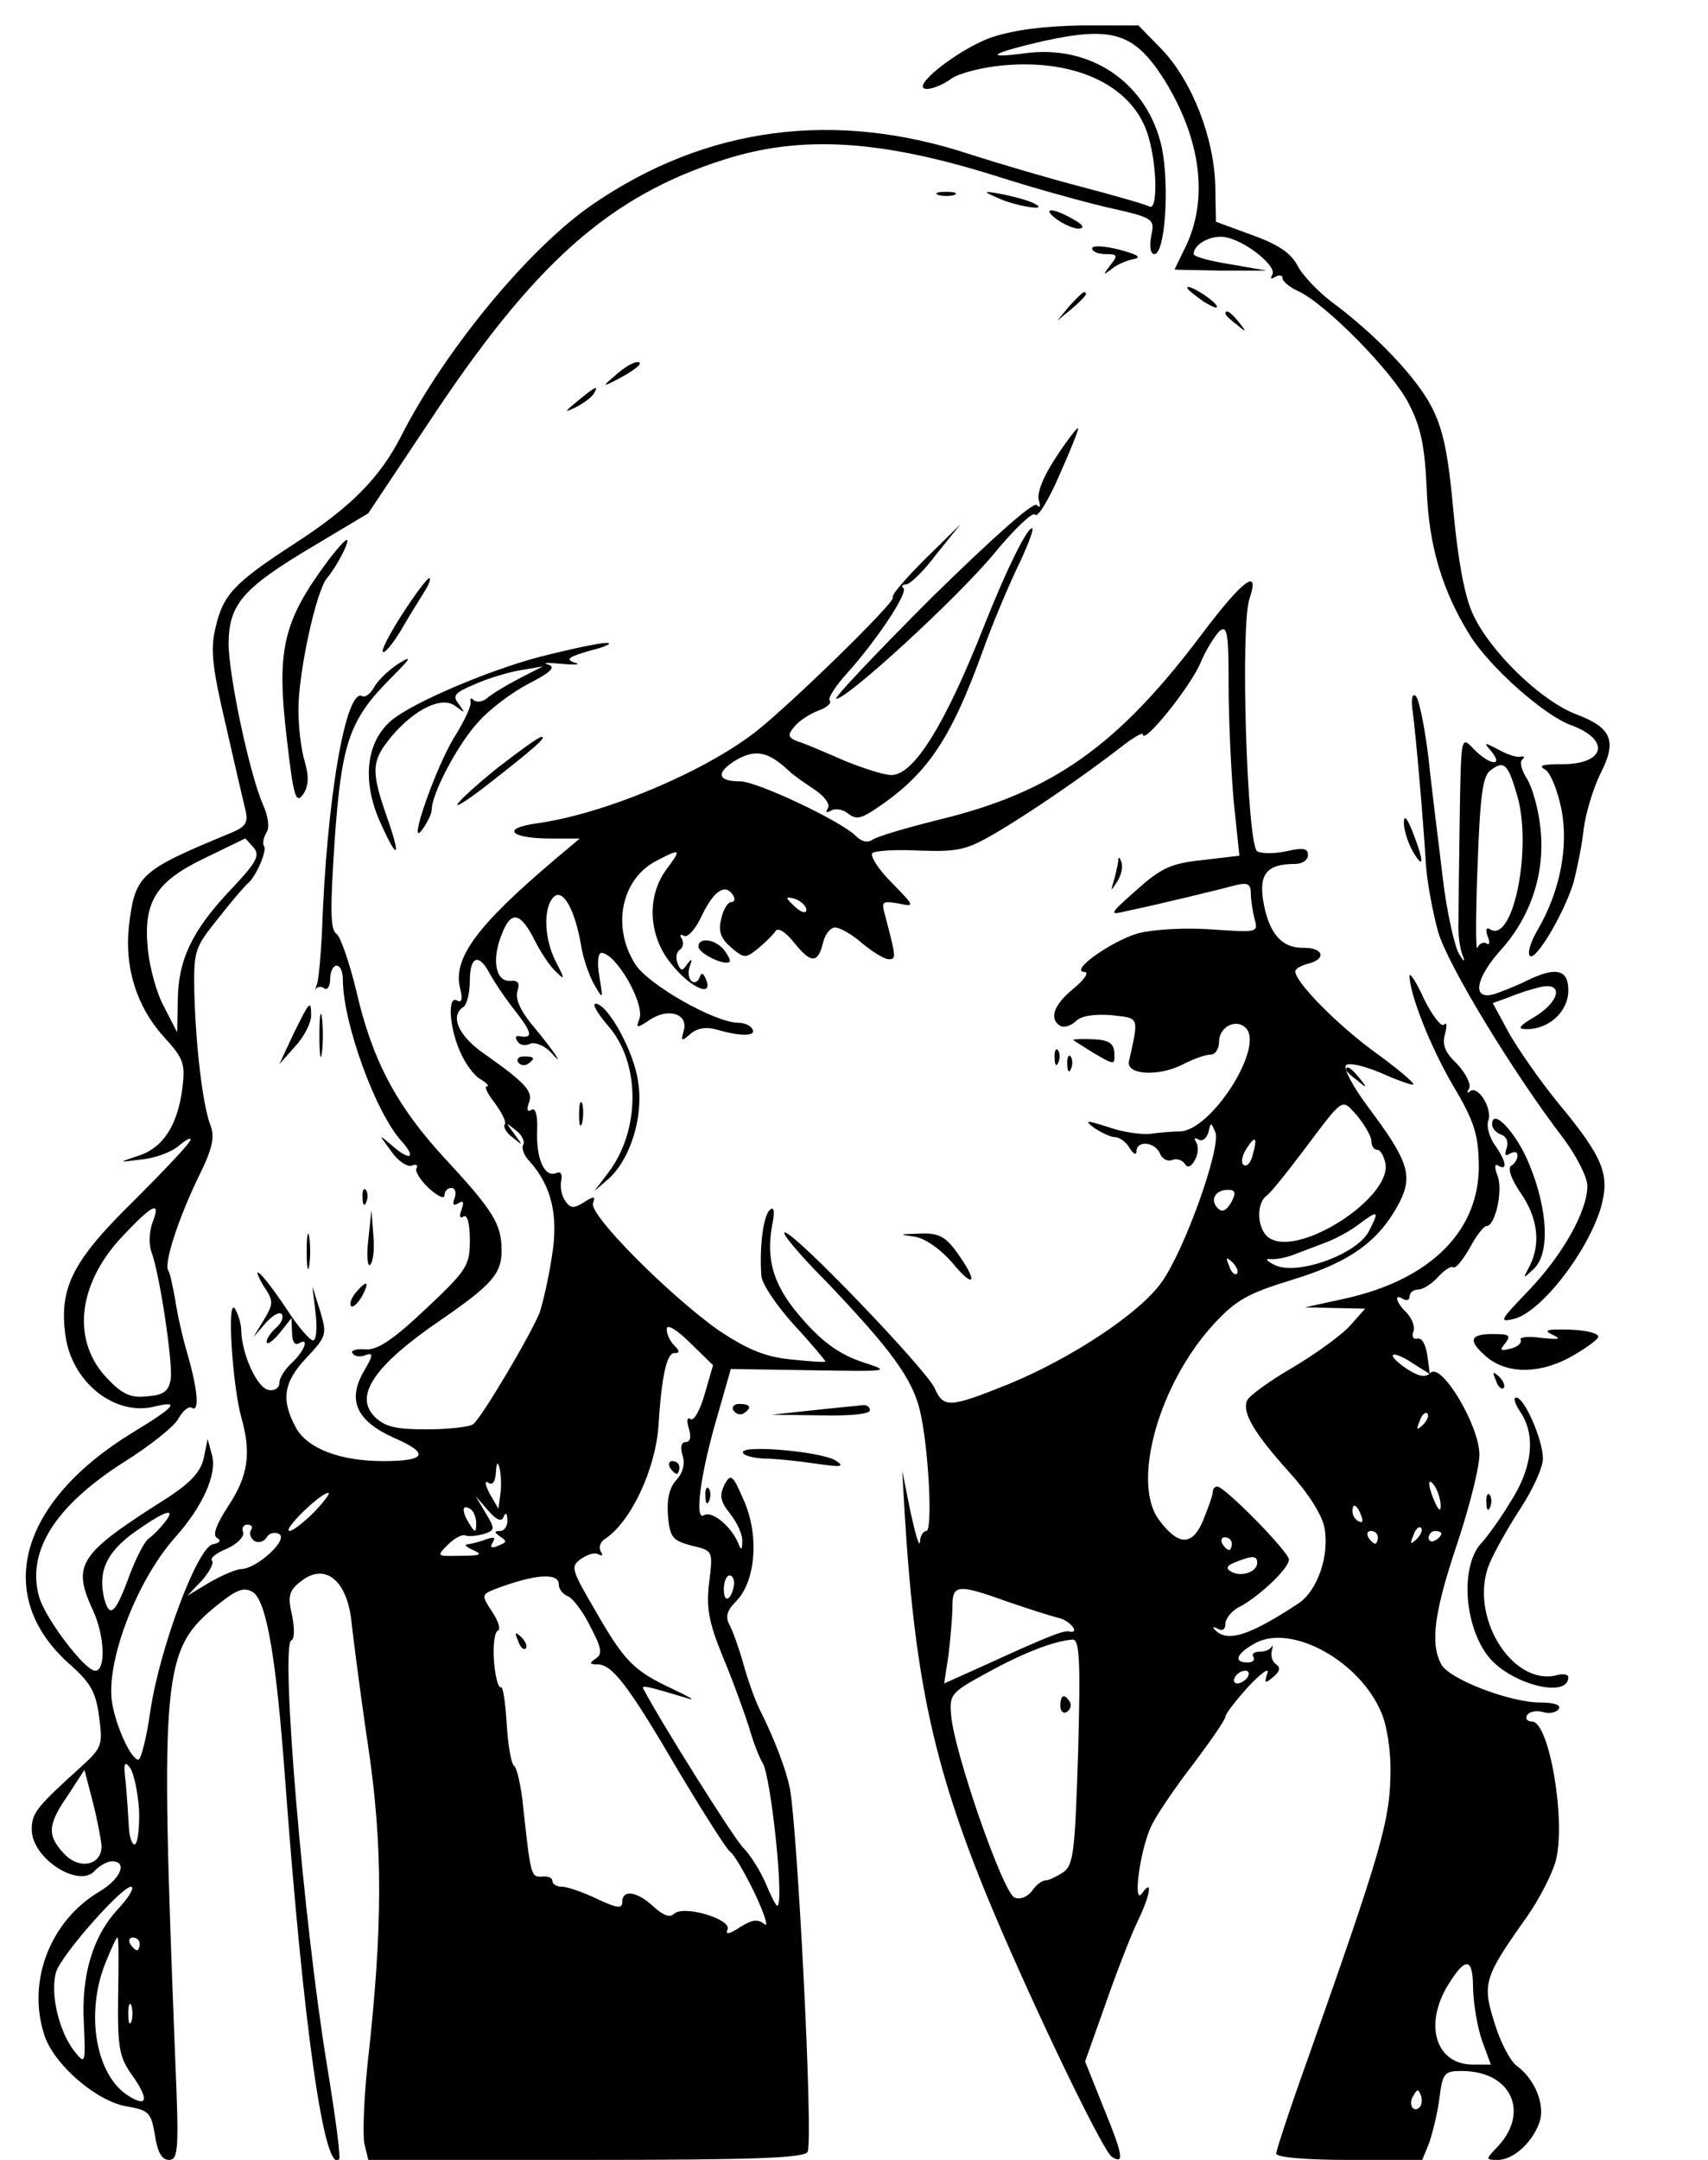 <?xml version="1.0" standalone="no"?>
<!DOCTYPE svg PUBLIC "-//W3C//DTD SVG 20010904//EN"
 "http://www.w3.org/TR/2001/REC-SVG-20010904/DTD/svg10.dtd">
<svg version="1.0" xmlns="http://www.w3.org/2000/svg"
 width="269pt" height="340pt" viewBox="0 0 269 340"
 preserveAspectRatio="xMidYMid meet">

<g transform="translate(0,340) scale(0.1,-0.1)"
fill="#000000" stroke="none">
<path d="M1561 3341 c-53 -19 -131 -81 -101 -81 9 0 26 7 38 16 13 9 49 18 81
21 118 11 208 -34 230 -113 14 -49 14 -117 1 -109 -5 3 -54 17 -107 31 -54 14
-131 37 -172 50 -215 72 -419 45 -598 -78 -99 -68 -232 -228 -302 -366 -33
-64 -78 -110 -166 -167 -97 -63 -114 -81 -126 -135 -8 -33 -4 -64 17 -153 14
-62 28 -122 31 -134 4 -18 -1 -25 -23 -34 -145 -60 -151 -66 -161 -147 -7 -65
12 -126 54 -173 33 -36 35 -43 30 -84 -8 -58 -31 -93 -71 -105 -30 -10 -30
-10 8 -5 21 2 47 12 57 21 11 9 19 14 19 10 0 -5 -40 -47 -89 -96 -97 -95
-118 -137 -108 -212 10 -74 78 -128 141 -112 41 10 31 -1 -35 -41 -180 -110
-220 -258 -99 -365 33 -29 41 -44 46 -82 6 -44 5 -49 -27 -78 -72 -65 -79 -74
-79 -100 0 -46 76 -94 100 -64 7 7 19 14 26 14 26 0 14 -28 -20 -48 -77 -46
-114 -141 -86 -226 15 -46 83 -105 131 -112 34 -6 37 -10 43 -45 4 -27 11 -39
22 -39 15 0 16 17 10 158 -24 613 -21 645 67 716 30 24 41 28 55 20 22 -14 37
-104 51 -294 29 -393 62 -623 85 -599 3 2 -6 69 -19 148 -37 224 -74 663 -56
669 5 2 5 19 1 39 -7 30 -5 39 13 53 39 32 75 2 81 -67 3 -26 14 -113 26 -193
23 -155 23 -285 -1 -498 -6 -57 -8 -114 -5 -127 l6 -25 344 0 c266 0 345 3
348 13 9 22 -16 507 -28 572 -6 29 -23 75 -48 125 -7 14 -18 45 -25 70 -7 25
-17 53 -22 62 -7 13 -4 23 10 37 31 31 37 103 13 158 -18 42 -21 44 -31 26 -8
-17 -7 -26 9 -46 11 -14 20 -33 19 -44 0 -13 -2 -14 -6 -3 -11 27 -41 52 -54
45 -16 -11 -6 66 22 160 l20 70 127 -2 c125 -2 126 -2 80 13 -33 11 -60 29
-91 64 -48 53 -61 94 -51 151 5 23 3 31 -4 24 -10 -10 -16 -58 -13 -102 0 -13
24 -48 51 -78 28 -30 50 -57 50 -58 0 -2 -25 0 -54 3 -41 4 -69 16 -113 45
-77 54 -206 183 -199 201 4 11 2 12 -15 1 -16 -10 -21 -9 -29 3 -6 8 -8 23 -6
32 2 10 -1 15 -9 11 -18 -6 -31 24 -29 69 1 23 -3 35 -9 31 -6 -4 -8 0 -4 11
7 18 -5 31 -70 77 -41 28 -55 60 -33 74 5 3 10 22 10 41 0 39 14 44 31 12 7
-13 25 -40 41 -60 27 -35 28 -43 5 -39 -5 1 -6 -3 -2 -8 3 -6 12 -8 20 -4 8 3
23 -3 33 -14 25 -28 2 6 -31 45 -17 21 -26 40 -22 52 4 13 1 17 -12 16 -23 -1
-29 35 -12 75 14 36 29 33 51 -11 9 -18 24 -41 33 -49 15 -15 15 -13 1 14 -19
36 -21 86 -4 103 14 14 33 -18 43 -75 3 -21 13 -49 21 -63 14 -24 14 -24 8 13
-4 21 -2 37 3 37 23 0 69 -80 60 -104 -6 -15 -4 -15 17 -1 29 19 60 9 53 -17
-5 -18 -4 -18 11 -5 11 9 25 11 42 6 37 -11 62 -10 55 1 -3 6 -13 10 -22 10
-37 0 -144 61 -163 93 -37 59 -21 134 34 162 38 20 40 19 16 -13 -32 -43 -29
-105 7 -149 30 -38 67 -54 55 -25 -4 10 -7 12 -10 4 -2 -7 -8 -10 -12 -7 -5 3
-7 13 -4 23 5 13 4 14 -4 4 -7 -11 -10 -11 -15 2 -3 8 -2 18 4 21 5 4 6 11 3
17 -4 6 -3 8 3 5 6 -4 19 11 29 33 19 39 37 50 49 30 3 -5 2 -10 -3 -10 -6 0
-13 -12 -16 -26 -5 -20 -1 -31 15 -45 21 -18 23 -18 43 -2 12 10 24 22 28 28
4 5 16 -3 28 -18 27 -34 38 -34 46 -2 3 14 12 25 19 25 8 0 27 -11 43 -25 17
-14 35 -25 42 -25 12 0 11 4 -6 69 -6 22 -5 23 20 19 28 -6 27 -5 -10 33 -21
21 -34 42 -30 46 4 4 38 6 75 4 60 -2 73 1 118 27 56 33 139 90 196 134 20 16
37 26 37 22 0 -18 74 74 90 111 9 22 24 45 31 52 12 9 14 -4 14 -85 0 -54 4
-136 8 -183 l9 -86 -59 -7 c-49 -5 -65 -13 -103 -47 -44 -39 -44 -40 -15 -33
44 9 147 34 173 41 17 4 22 1 22 -13 0 -11 3 -29 6 -41 6 -21 4 -21 -68 -16
-42 3 -91 0 -115 -6 -42 -12 -110 -60 -85 -61 8 0 0 -12 -17 -26 -32 -26 -39
-48 -21 -59 6 -3 16 0 24 7 8 9 29 12 56 10 45 -5 44 -1 28 -73 -4 -21 46 -24
84 -5 17 9 37 16 45 16 7 0 13 9 13 20 0 24 27 37 42 22 30 -30 -54 -161 -103
-163 -13 0 -35 -2 -49 -4 -14 -1 -43 3 -65 11 -35 11 -38 11 -21 -2 11 -7 25
-14 32 -14 7 0 18 -8 23 -17 6 -10 11 -12 11 -5 0 17 29 15 37 -4 3 -8 12 -13
19 -10 7 3 16 0 20 -6 4 -7 10 -5 16 6 5 9 6 21 2 28 -4 6 -3 8 4 4 6 -3 12 2
15 11 4 17 4 17 11 1 10 -23 -49 -188 -85 -237 -34 -48 -141 -119 -241 -160
-92 -37 -102 -38 -116 -6 -14 30 -220 245 -236 245 -6 0 23 -35 65 -77 102
-107 136 -153 148 -204 14 -60 20 -189 10 -189 -5 0 -10 -8 -10 -17 -1 -10 -7
11 -15 47 l-13 65 4 -70 c17 -277 50 -418 155 -660 70 -161 159 -343 171 -350
20 -13 18 2 -12 75 l-30 75 32 90 c17 49 40 108 50 129 21 43 25 70 8 46 -16
-23 -3 74 16 109 8 16 37 59 65 95 27 36 50 69 50 74 0 4 17 26 37 48 20 21
33 30 29 20 -5 -16 -4 -17 9 -6 11 9 12 15 5 20 -6 4 -9 13 -7 21 2 8 2 11 0
7 -3 -5 -11 -8 -19 -8 -9 0 -13 -4 -10 -8 3 -5 -1 -9 -9 -9 -24 0 -17 15 13
31 58 30 165 -30 198 -111 8 -18 14 -57 14 -87 0 -81 -13 -125 -131 -459 -27
-75 -49 -142 -49 -147 0 -6 46 -10 115 -10 l115 0 11 27 c5 15 13 46 16 70 5
40 8 43 35 43 80 0 109 -68 53 -123 -15 -16 -15 -17 4 -17 26 0 58 31 67 64 6
27 -10 64 -37 84 -10 7 -26 37 -35 67 -20 63 -17 72 51 168 19 27 39 66 45 87
17 62 -10 220 -37 220 -8 0 -11 5 -8 10 4 6 15 8 25 5 10 -3 21 -1 25 5 4 6
-7 10 -29 10 -48 0 -144 37 -156 60 -18 33 -11 83 25 190 19 57 35 120 35 140
0 46 -60 146 -77 129 -8 -8 -18 -6 -37 6 -15 10 -25 20 -22 22 2 3 16 -3 31
-13 l27 -17 -4 29 c-2 16 -8 28 -15 27 -7 -2 -10 3 -7 11 3 7 -2 20 -10 29
-18 17 -21 32 -6 22 6 -3 10 -1 10 4 0 6 6 11 13 11 8 0 22 9 32 20 10 11 21
18 24 15 4 -2 15 12 26 31 10 19 22 34 26 34 14 0 26 55 18 78 -6 15 -5 21 1
17 15 -9 12 8 -6 33 -9 13 -13 30 -10 38 7 19 -17 57 -29 46 -5 -4 -5 -2 -1 5
3 6 -5 23 -19 38 -20 19 -24 31 -19 48 3 12 3 19 -2 14 -4 -4 -18 14 -31 40
-12 27 -23 43 -23 37 0 -29 33 -112 68 -172 33 -55 40 -77 41 -122 3 -106 -75
-184 -210 -214 l-64 -14 47 -1 48 -1 -23 -26 c-12 -14 -53 -44 -90 -66 -38
-22 -71 -46 -73 -53 -8 -19 12 -52 67 -113 29 -32 51 -66 55 -87 8 -44 -11
-99 -41 -119 -79 -52 -113 -62 -132 -41 -4 4 -2 5 5 1 7 -4 12 -1 12 8 0 8 10
21 23 27 30 16 77 60 77 74 0 12 -101 115 -113 115 -4 0 -7 -4 -7 -9 0 -5 -7
-24 -15 -44 -17 -41 -39 -41 -70 1 -43 59 0 213 86 307 36 39 54 49 126 71 91
28 136 61 168 123 20 41 13 64 -50 148 -24 32 -40 62 -35 66 4 5 29 -1 55 -12
27 -12 50 -20 51 -18 2 2 -25 25 -61 51 -59 43 -125 110 -125 127 0 4 9 9 20
12 29 7 25 25 -6 25 -35 -1 -55 22 -64 71 -8 45 5 61 49 61 12 0 21 6 21 14 0
11 -8 12 -34 6 -19 -4 -39 -4 -46 0 -16 10 -27 356 -12 398 17 50 -11 29 -75
-56 -133 -177 -236 -249 -413 -292 -52 -13 -100 -27 -106 -32 -8 -5 -17 -3
-26 6 -24 24 -156 86 -182 86 -37 0 -39 14 -6 34 30 17 50 13 82 -17 7 -7 26
-20 41 -30 15 -10 25 -23 21 -29 -4 -7 -3 -8 5 -4 6 4 18 2 26 -4 12 -10 20
-9 40 4 84 55 121 109 172 249 14 40 39 99 54 131 16 33 27 61 25 64 -6 6 -40
-62 -76 -153 -62 -157 -111 -235 -146 -235 -12 0 -46 11 -75 23 -30 13 -62 27
-73 30 -15 6 -16 10 -5 23 7 9 24 20 37 25 14 5 22 12 19 16 -4 3 8 22 26 42
47 52 97 127 90 135 -4 3 -2 6 4 6 6 0 28 21 48 48 l38 47 -56 -55 c-30 -30
-54 -57 -51 -61 4 -7 -161 -168 -216 -211 -81 -63 -237 -129 -344 -144 -58 -8
-43 -24 23 -24 l44 0 -38 -32 c-124 -105 -163 -157 -150 -205 4 -16 2 -22 -5
-18 -15 9 -13 -40 4 -79 8 -19 22 -39 33 -45 10 -6 14 -11 10 -11 -5 0 1 -12
12 -26 11 -15 19 -30 16 -34 -3 -4 3 -14 13 -21 16 -13 16 -13 2 6 -14 19 -14
19 2 6 10 -7 15 -18 12 -23 -3 -5 1 -17 10 -26 35 -39 46 -86 35 -151 -5 -33
-14 -72 -19 -87 -14 -35 -92 -167 -105 -176 -5 -4 -38 -8 -73 -8 -49 0 -66 4
-82 20 -33 33 0 81 104 152 80 55 96 73 96 109 0 42 -13 63 -88 144 -77 83
-116 156 -141 266 -11 45 -25 85 -31 89 -10 6 -10 40 -3 146 11 156 23 191 90
258 31 31 33 35 10 21 -15 -10 -32 -26 -38 -37 -5 -10 -14 -16 -18 -14 -26 16
-57 -163 -64 -374 -2 -36 -5 -72 -8 -80 -3 -8 -4 -12 -2 -7 3 4 9 5 14 1 5 -3
9 4 9 15 0 12 5 21 10 21 6 0 10 -10 10 -22 0 -68 52 -211 93 -255 24 -27 12
-31 -17 -5 -20 17 -20 17 0 -10 10 -15 25 -25 32 -23 7 3 11 1 8 -4 -3 -4 6
-19 19 -31 14 -13 25 -18 25 -12 0 7 5 12 11 12 6 0 8 -7 5 -16 -4 -10 -2 -13
6 -8 8 5 9 2 5 -10 -4 -10 -3 -15 3 -11 6 4 10 -11 10 -37 0 -40 -4 -47 -70
-109 -53 -50 -77 -65 -95 -63 -14 1 -23 -2 -20 -6 3 -5 12 -7 21 -3 12 4 12 0
-2 -24 -28 -47 -13 -80 48 -107 55 -24 49 -36 -18 -36 -67 0 -118 19 -137 51
-25 45 -21 73 16 112 32 34 32 37 21 74 l-12 38 5 -42 c3 -25 1 -43 -4 -43 -5
0 -24 22 -42 50 -18 27 -37 52 -43 56 -5 4 -2 -5 7 -20 16 -24 16 -28 1 -53
l-17 -28 20 23 c11 12 22 18 25 13 3 -5 -1 -14 -9 -21 -8 -7 -15 -17 -15 -22
0 -6 9 0 20 13 l19 24 1 -23 c0 -13 4 -20 10 -17 18 11 10 -11 -10 -30 -11
-10 -20 -24 -20 -32 0 -8 -8 -13 -17 -11 -18 3 -42 56 -43 93 0 11 -5 27 -10
35 -13 19 -4 -120 10 -171 16 -56 11 -92 -20 -139 -19 -29 -26 -47 -18 -51 7
-4 4 -8 -7 -10 -24 -5 -83 -162 -98 -261 -6 -43 -15 -78 -19 -78 -11 0 -34 49
-41 87 -12 63 37 193 98 262 44 49 67 100 59 130 l-7 26 -6 -30 c-5 -22 -20
-38 -56 -62 -141 -89 -152 -105 -119 -177 19 -40 21 -96 4 -96 -16 0 -77 80
-88 115 -21 72 24 144 134 214 40 25 79 56 85 68 7 12 16 20 21 17 12 -8 10
26 -6 82 -8 27 -17 66 -20 88 -4 21 -8 42 -11 46 -7 11 15 79 46 144 24 48 28
66 20 86 -12 32 -23 126 -25 211 -1 63 1 68 39 115 21 27 42 51 46 54 12 10
30 51 25 58 -3 4 -1 14 4 22 5 8 2 26 -6 44 -21 48 -54 203 -54 254 1 61 22
86 133 152 l87 52 94 141 c167 253 285 358 467 416 123 39 248 31 434 -28 50
-16 125 -37 167 -47 76 -17 77 -18 71 -46 -3 -16 -1 -28 5 -28 17 0 24 106 12
167 -22 102 -112 164 -217 149 -68 -9 -50 1 33 20 107 23 141 12 188 -62 58
-94 70 -189 32 -265 -9 -18 -16 -33 -16 -33 0 -1 33 -1 73 -2 l72 0 -57 10
c-32 5 -58 12 -58 16 0 17 31 32 53 26 33 -8 78 -46 71 -58 -4 -7 -2 -8 4 -4
7 4 12 3 12 -2 0 -5 11 -14 24 -20 43 -19 151 -129 175 -178 19 -36 25 -68 28
-133 3 -89 24 -160 68 -231 32 -51 116 -125 158 -141 64 -23 56 -62 -13 -62
-30 0 -38 -2 -27 -8 9 -5 20 -33 26 -62 12 -59 -2 -131 -38 -192 -11 -19 -16
-37 -11 -40 10 -6 53 67 68 115 5 19 13 56 16 83 3 26 15 65 26 88 27 52 19
73 -36 94 -57 21 -139 101 -165 160 -13 29 -23 86 -30 161 -8 89 -16 128 -34
163 -24 47 -89 115 -158 166 -21 16 -45 41 -53 56 -10 20 -30 34 -72 49 l-57
21 -1 57 c-2 75 -36 163 -83 213 l-38 39 -89 0 c-60 -1 -107 -7 -143 -19z
m-1161 -1276 c10 -12 3 -24 -39 -68 -59 -63 -81 -109 -81 -174 l-1 -48 -20 39
c-12 21 -23 62 -26 90 -8 76 12 108 89 145 35 17 64 31 64 31 1 0 7 -7 14 -15z
m870 -97 c0 -6 -6 -5 -15 2 -8 7 -15 14 -15 16 0 2 7 1 15 -2 8 -4 15 -11 15
-16z m890 -365 c0 -7 4 -13 9 -13 5 0 11 -10 13 -22 9 -53 -132 -145 -181
-118 -21 11 -24 55 -6 68 6 4 30 34 55 67 68 90 62 87 88 58 12 -15 22 -32 22
-40z m-187 -21 c-3 -12 -9 -19 -14 -16 -5 3 -3 14 3 24 15 24 19 21 11 -8z
m-34 -75 c-8 -13 -14 -16 -21 -9 -13 13 -4 29 16 29 12 0 13 -5 5 -20z m-1699
-32 c-5 -14 -6 -35 -1 -47 13 -37 33 -171 30 -198 -3 -20 -11 -26 -37 -28 -25
-3 -39 3 -61 26 -59 59 -50 150 22 226 48 51 61 57 47 21z m1916 -13 c-19 -37
-115 -71 -149 -53 -12 6 -15 10 -7 9 8 -1 24 2 35 6 11 4 34 13 50 19 17 6 41
19 54 29 32 24 34 23 17 -10z m-208 -67 c-3 -3 -9 2 -12 12 -6 14 -5 15 5 6 7
-7 10 -15 7 -18z m-838 -189 c-7 -25 -17 -43 -22 -40 -6 4 -7 -2 -3 -15 4 -13
2 -21 -5 -21 -7 0 -9 -8 -5 -21 4 -13 1 -27 -10 -39 -11 -12 -15 -31 -13 -56
3 -34 7 -39 37 -47 34 -8 34 -8 28 -57 -5 -40 -1 -63 21 -117 16 -38 34 -88
42 -113 7 -25 17 -49 21 -55 13 -19 35 -225 23 -225 -2 0 -10 16 -18 35 -8 19
-24 45 -36 57 -16 17 -128 195 -157 250 -3 6 9 3 72 -16 11 -3 0 3 -25 15 -62
29 -76 43 -122 123 -38 65 -40 70 -23 82 10 7 22 11 28 7 6 -3 7 -1 3 5 -3 6
-1 14 6 19 41 26 80 109 85 178 5 79 13 115 25 115 9 0 9 3 0 12 -7 7 -12 18
-12 26 0 8 15 0 36 -21 l37 -36 -13 -45z m1131 -49 c-10 -9 -11 -8 -5 6 3 10
9 15 12 12 3 -3 0 -11 -7 -18z m-1453 -109 l-3 -23 -14 24 c-7 14 -8 21 -2 17
7 -5 11 2 12 16 1 17 3 18 6 6 2 -10 3 -28 1 -40z m1481 -18 c0 -10 -3 -8 -9
5 -12 27 -12 43 0 25 5 -8 9 -22 9 -30z m-1774 -10 c-16 -16 -34 -30 -39 -30
-12 1 49 60 61 60 4 0 -6 -13 -22 -30z m298 -8 c3 8 6 6 6 -4 1 -10 -5 -18
-11 -18 -10 0 -10 -2 0 -9 11 -7 10 -9 -3 -14 -11 -5 -14 -3 -9 5 5 8 2 9 -10
5 -10 -4 -23 -7 -29 -8 -7 0 -3 -4 8 -9 16 -7 12 -9 -19 -9 -39 -1 -39 -1 -20
18 10 10 22 16 27 14 4 -2 16 -1 28 2 19 6 19 8 4 33 l-16 27 20 -23 c13 -15
21 -18 24 -10z m-43 -10 c0 -15 -2 -15 -10 -2 -13 20 -13 33 0 25 6 -3 10 -14
10 -23z m1394 12 c3 -8 2 -12 -4 -9 -6 3 -10 10 -10 16 0 14 7 11 14 -7z
m-1885 -11 c-8 -10 -19 -21 -25 -25 -6 -4 -19 -29 -29 -55 -23 -63 -32 -72
-41 -39 -10 43 4 73 49 105 48 34 66 39 46 14z m136 -12 c-3 -5 0 -13 6 -17 6
-3 15 -1 19 6 4 7 13 9 20 5 14 -9 -35 -54 -60 -55 -8 0 -31 -10 -50 -21 l-35
-21 23 24 c12 14 19 27 16 31 -4 4 6 12 23 19 16 7 28 19 26 26 -3 6 0 12 7
12 6 0 9 -4 5 -9z m1836 -14 c-10 -9 -11 -8 -5 6 3 10 9 15 12 12 3 -3 0 -11
-7 -18z m-61 3 c0 -5 -2 -10 -4 -10 -3 0 -8 5 -11 10 -3 6 -1 10 4 10 6 0 11
-4 11 -10z m100 6 c0 -3 -4 -8 -10 -11 -5 -3 -10 -1 -10 4 0 6 5 11 10 11 6 0
10 -2 10 -4z m-330 -16 c0 -5 -2 -10 -4 -10 -3 0 -8 5 -11 10 -3 6 -1 10 4 10
6 0 11 -4 11 -10z m40 -30 c0 -15 -26 -23 -41 -14 -9 5 -7 10 7 15 27 11 34
10 34 -1z m-1100 -34 c0 -8 7 -16 15 -19 8 -4 24 -25 35 -48 18 -34 19 -43 8
-50 -10 -7 -10 -9 3 -9 23 0 48 -32 127 -167 40 -67 77 -125 82 -128 6 -4 23
-33 39 -66 15 -32 22 -54 15 -48 -11 9 -20 7 -39 -5 -17 -11 -23 -12 -19 -3 6
16 -70 39 -85 24 -6 -6 -17 -2 -32 12 -26 24 -49 27 -49 7 0 -11 -8 -10 -40 5
-21 10 -46 19 -55 19 -8 0 -15 4 -15 9 0 5 -7 8 -16 7 -18 -1 -18 1 -30 109
-3 33 -10 62 -14 65 -5 3 -10 33 -12 67 -2 33 -6 59 -9 57 -4 -2 -9 16 -11 41
-2 25 1 46 6 48 5 2 1 15 -9 30 -17 26 -17 27 6 36 61 23 99 26 99 7z m276 -1
c-4 -24 -16 -30 -16 -7 0 12 4 22 9 22 5 0 8 -7 7 -15z m430 -26 c32 -11 69
-23 82 -26 19 -5 34 -26 15 -21 -9 1 -31 -7 -127 -51 l-69 -31 7 46 c3 26 6
60 6 75 0 35 8 36 86 8z m112 -236 c-5 -156 -7 -178 -23 -190 -11 -7 -23 -13
-28 -13 -6 0 -15 -7 -22 -17 -7 -9 -19 -14 -27 -10 -18 6 -96 231 -100 287 -3
33 0 36 57 67 58 32 106 50 134 52 11 1 13 -30 9 -176z m267 117 c-3 -5 -11
-10 -16 -10 -6 0 -7 5 -4 10 3 6 11 10 16 10 6 0 7 -4 4 -10z m-1746 -209 c1
-27 -2 -51 -6 -54 -4 -3 -9 9 -10 26 -1 18 -3 49 -5 71 -4 31 -2 35 7 23 6 -9
12 -38 14 -66z m-59 -57 c0 -31 -36 -38 -60 -11 -26 28 -25 45 7 91 l26 40 13
-50 c7 -27 13 -59 14 -70z m26 -99 c-40 -43 -58 -104 -54 -179 3 -65 2 -66
-14 -46 -25 31 -39 90 -30 125 8 28 114 147 120 134 2 -4 -8 -19 -22 -34z m0
-137 c-1 -83 2 -97 23 -126 26 -37 23 -50 -7 -31 -51 32 -68 129 -36 209 9 22
17 40 19 40 2 0 2 -42 1 -92z m34 82 c0 -5 -2 -10 -4 -10 -3 0 -8 5 -11 10 -3
6 -1 10 4 10 6 0 11 -4 11 -10z m2100 -72 c1 -24 7 -60 14 -80 l14 -38 -28 0
c-59 0 -78 63 -39 126 28 45 39 43 39 -8z m-2113 -50 c-3 -7 -5 -2 -5 12 0 14
2 19 5 13 2 -7 2 -19 0 -25z m2029 -135 c-10 -10 -19 5 -10 18 6 11 8 11 12 0
2 -7 1 -15 -2 -18z"/>
<path d="M1055 1090 c3 -5 8 -10 11 -10 2 0 4 5 4 10 0 6 -5 10 -11 10 -5 0
-7 -4 -4 -10z"/>
<path d="M816 817 c3 -10 9 -15 12 -12 3 3 0 11 -7 18 -10 9 -11 8 -5 -6z"/>
<path d="M1670 714 c0 -8 5 -12 10 -9 6 4 8 11 5 16 -9 14 -15 11 -15 -7z"/>
<path d="M1478 3093 c6 -2 18 -2 25 0 6 3 1 5 -13 5 -14 0 -19 -2 -12 -5z"/>
<path d="M1570 3089 c30 -14 83 -22 60 -10 -8 5 -31 11 -50 15 -32 6 -33 5
-10 -5z"/>
<path d="M1664 3055 c11 -8 27 -15 35 -15 10 1 7 6 -9 15 -33 19 -50 18 -26 0z"/>
<path d="M1720 3009 c0 -5 10 -9 21 -9 19 0 20 -2 8 -17 -12 -16 -12 -17 1 -7
8 7 24 14 35 16 14 3 7 7 -22 15 -24 6 -43 7 -43 2z"/>
<path d="M1870 2947 c0 -3 12 -12 26 -22 15 -9 23 -12 20 -6 -7 11 -46 35 -46
28z"/>
<path d="M1684 2918 l-19 -23 23 19 c21 18 27 26 19 26 -2 0 -12 -10 -23 -22z"/>
<path d="M1930 2906 c0 -2 8 -10 18 -17 15 -13 16 -12 3 4 -13 16 -21 21 -21
13z"/>
<path d="M969 2809 c-19 -16 -20 -18 -4 -10 34 17 51 31 39 31 -7 0 -22 -9
-35 -21z"/>
<path d="M910 2769 c-22 -18 -22 -19 -3 -10 12 6 25 16 28 21 9 15 3 12 -25
-11z"/>
<path d="M1663 2680 c-20 -30 -30 -56 -27 -67 3 -10 2 -14 -3 -8 -5 6 -69 -51
-167 -147 -87 -87 -154 -158 -149 -158 18 0 192 160 249 229 32 39 61 66 64
61 4 -6 21 22 38 61 18 40 31 73 30 75 -2 1 -18 -20 -35 -46z"/>
<path d="M517 2518 c-72 -97 -82 -141 -65 -283 10 -88 14 -101 25 -86 9 13 10
28 3 52 -6 19 -10 56 -10 82 0 59 28 187 45 207 16 19 37 60 31 60 -3 0 -16
-15 -29 -32z"/>
<path d="M634 2434 c-20 -31 -34 -58 -31 -60 3 -3 15 12 28 33 12 21 29 48 37
61 8 12 11 22 8 22 -3 0 -22 -25 -42 -56z"/>
<path d="M850 2366 c-80 -21 -195 -70 -231 -98 -43 -34 -50 -98 -19 -165 27
-60 32 -53 9 12 -25 72 -24 87 7 125 38 45 81 65 102 48 15 -11 15 -11 5 3
-11 14 -8 18 25 32 20 9 53 19 72 22 l35 6 -39 -20 c-21 -11 -44 -25 -50 -31
-7 -5 -16 -6 -20 -2 -4 4 -6 3 -5 -3 2 -5 -9 -29 -24 -53 -30 -47 -77 -182
-52 -148 8 11 15 25 15 32 0 24 40 101 72 136 18 21 54 48 81 62 35 18 43 26
30 30 -10 3 0 3 22 1 22 -2 31 -1 20 2 -15 5 -10 9 25 19 25 6 36 12 25 12
-11 0 -58 -10 -105 -22z"/>
<path d="M2225 2279 c5 -37 16 -163 21 -243 2 -27 11 -74 19 -103 15 -52 119
-223 198 -326 20 -27 37 -60 37 -74 0 -40 -40 -110 -93 -165 -45 -47 -47 -50
-22 -44 42 11 114 103 136 174 15 53 5 79 -68 167 -27 33 -61 82 -76 108 l-26
48 25 9 c14 6 36 13 49 16 38 9 32 -22 -7 -46 -27 -16 -29 -20 -13 -20 35 0
65 28 65 61 0 33 -19 38 -66 15 -16 -8 -39 -17 -51 -21 -36 -10 -29 26 12 71
47 53 69 122 61 191 -3 30 -13 64 -21 77 -8 12 -12 26 -8 30 5 4 4 6 -2 5 -5
-2 -21 3 -35 11 -23 12 -24 12 -11 -3 20 -25 -4 -21 -28 4 -20 21 -20 21 -22
-107 -1 -71 -2 -145 -2 -164 -1 -19 2 -44 7 -55 4 -11 1 -9 -7 5 -7 14 -19 68
-25 120 -6 52 -17 136 -22 185 -6 50 -15 94 -20 99 -6 6 -8 -5 -5 -25z m165
-133 c23 -83 -7 -231 -43 -209 -6 4 -8 0 -4 -11 4 -9 3 -15 -2 -11 -5 3 -12
-1 -14 -7 -3 -7 -3 50 0 127 4 111 8 143 20 152 22 17 28 11 43 -41z"/>
<path d="M782 2190 c-70 -57 -86 -80 -19 -29 77 60 99 79 90 79 -5 0 -36 -23
-71 -50z"/>
<path d="M2211 2105 c0 -11 6 -31 14 -45 18 -31 18 -16 0 30 -9 23 -14 28 -14
15z"/>
<path d="M1761 2043 c-1 -6 -4 -20 -7 -30 -5 -17 -5 -17 6 0 6 10 9 23 6 30
-3 9 -5 9 -5 0z"/>
<path d="M1100 1910 c0 -11 42 -31 49 -24 2 2 -2 10 -9 19 -14 17 -40 20 -40
5z"/>
<path d="M462 1772 l-22 -47 25 28 c14 15 25 37 25 48 0 26 -2 24 -28 -29z"/>
<path d="M503 1770 c0 -30 2 -43 4 -27 2 15 2 39 0 55 -2 15 -4 2 -4 -28z"/>
<path d="M957 1786 c52 -58 52 -165 1 -232 l-22 -29 22 19 c34 30 56 97 47
153 -6 47 -48 123 -67 123 -6 0 3 -15 19 -34z"/>
<path d="M1690 1763 c0 0 15 -10 33 -21 33 -19 33 -19 32 1 -1 15 -9 20 -33
21 -18 1 -32 0 -32 -1z"/>
<path d="M1661 1734 c0 -11 3 -14 6 -6 3 7 2 16 -1 19 -3 4 -6 -2 -5 -13z"/>
<path d="M816 1728 c3 -5 10 -6 15 -3 13 9 11 12 -6 12 -8 0 -12 -4 -9 -9z"/>
<path d="M1681 1724 c0 -11 3 -14 6 -6 3 7 2 16 -1 19 -3 4 -6 -2 -5 -13z"/>
<path d="M2120 1716 c0 -2 8 -10 18 -17 15 -13 16 -12 3 4 -13 16 -21 21 -21
13z"/>
<path d="M912 1645 c0 -16 2 -22 5 -12 2 9 2 23 0 30 -3 6 -5 -1 -5 -18z"/>
<path d="M2350 1630 c0 -6 6 -13 14 -16 9 -3 12 -12 9 -21 -4 -11 -2 -14 5 -9
7 4 12 3 12 -3 0 -5 -4 -13 -10 -16 -6 -4 0 -21 15 -43 27 -39 32 -80 14 -115
-11 -21 -11 -21 7 -4 25 24 22 92 -7 163 -20 50 -59 92 -59 64z"/>
<path d="M571 1514 c0 -11 3 -14 6 -6 3 7 2 16 -1 19 -3 4 -6 -2 -5 -13z"/>
<path d="M580 1448 c-3 -26 -1 -43 3 -39 5 5 7 26 5 47 l-3 39 -5 -47z"/>
<path d="M483 1430 c0 -25 2 -35 4 -22 2 12 2 32 0 45 -2 12 -4 2 -4 -23z"/>
<path d="M1442 1453 c16 -3 40 -20 58 -41 32 -39 41 -33 13 8 -23 34 -33 40
-68 38 -30 -1 -30 -1 -3 -5z"/>
<path d="M560 1365 c-7 -9 -10 -18 -7 -21 3 -3 10 4 17 15 13 25 8 27 -10 6z"/>
<path d="M2445 1299 c15 -7 11 -8 -18 -5 -20 3 -35 1 -32 -3 2 -5 -4 -11 -16
-14 -16 -4 -18 -3 -8 9 9 12 6 14 -20 14 -36 0 -39 -10 -12 -34 31 -28 81 -30
131 -4 24 13 45 28 47 33 2 6 -18 11 -45 12 -36 1 -42 -1 -27 -8z"/>
<path d="M2356 1227 c3 -10 9 -15 12 -12 3 3 0 11 -7 18 -10 9 -11 8 -5 -6z"/>
<path d="M2394 1178 c25 -36 20 -88 -15 -142 -16 -27 -37 -55 -44 -63 -36 -35
-30 -134 11 -183 36 -42 124 -64 124 -30 0 4 -8 6 -18 3 -71 -18 -140 95 -106
176 8 19 30 58 49 87 19 29 35 64 35 78 0 29 -29 96 -42 96 -5 0 -2 -10 6 -22z"/>
<path d="M1155 1180 c4 -6 11 -8 16 -5 14 9 11 15 -7 15 -8 0 -12 -5 -9 -10z"/>
<path d="M1280 1180 l-65 -7 78 -1 c46 -1 77 2 77 8 0 6 -6 9 -12 8 -7 -1 -42
-4 -78 -8z"/>
<path d="M1170 1114 c0 -5 15 -9 33 -10 17 0 55 -4 82 -8 41 -6 46 -5 31 5
-23 14 -146 25 -146 13z"/>
<path d="M1111 1044 c0 -11 3 -14 6 -6 3 7 2 16 -1 19 -3 4 -6 -2 -5 -13z"/>
<path d="M2341 1034 c0 -11 3 -14 6 -6 3 7 2 16 -1 19 -3 4 -6 -2 -5 -13z"/>
</g>
</svg>
